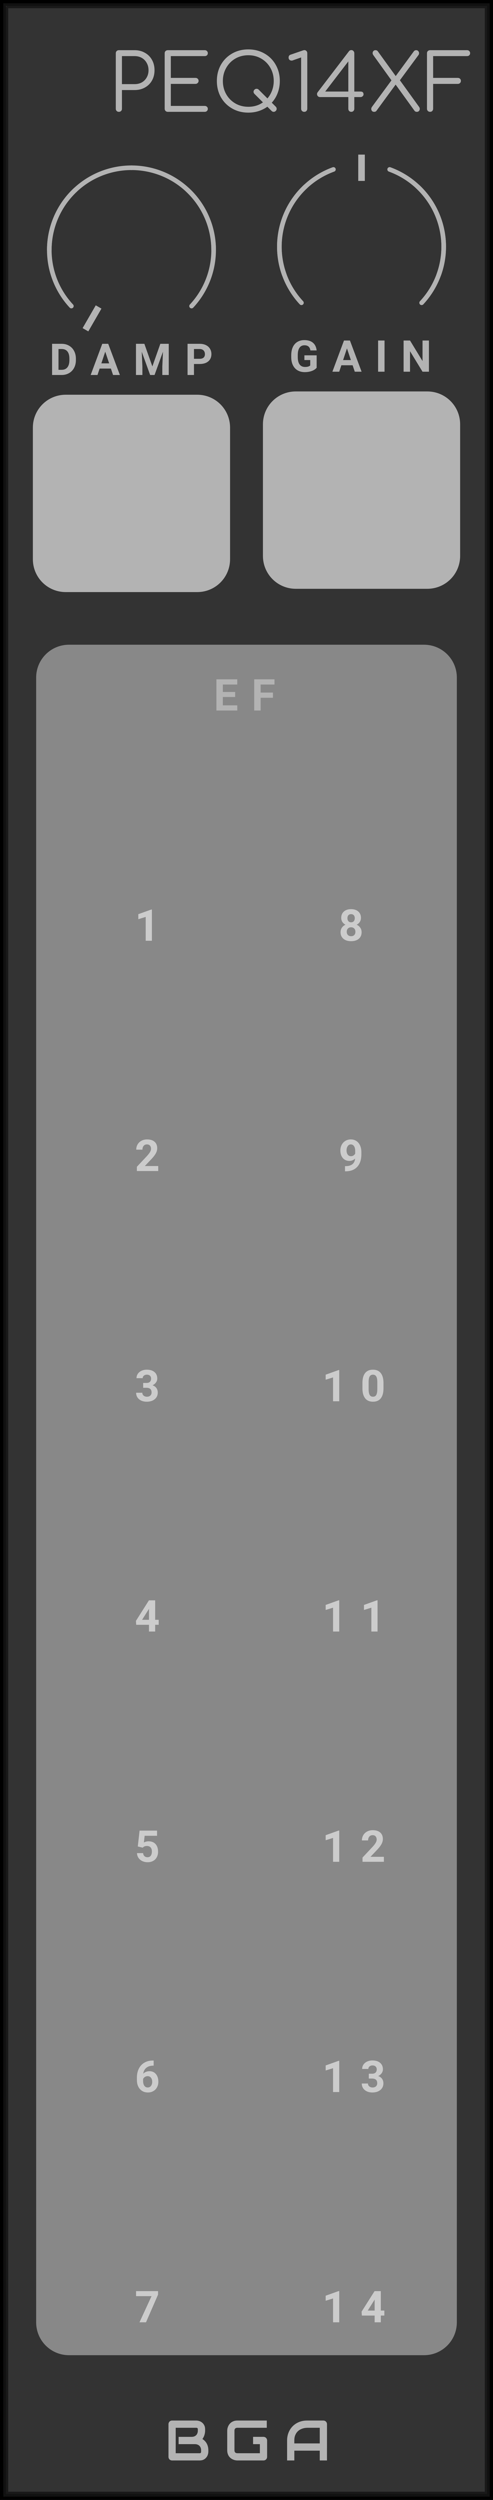 <?xml version="1.0" encoding="UTF-8" standalone="no"?>
<svg xmlns:dc="http://purl.org/dc/elements/1.1/" xmlns:cc="http://creativecommons.org/ns#" xmlns:rdf="http://www.w3.org/1999/02/22-rdf-syntax-ns#" xmlns:svg="http://www.w3.org/2000/svg" xmlns="http://www.w3.org/2000/svg" xmlns:sodipodi="http://sodipodi.sourceforge.net/DTD/sodipodi-0.dtd" xmlns:inkscape="http://www.inkscape.org/namespaces/inkscape" inkscape:version="1.0 (4035a4f, 2020-05-01)" sodipodi:docname="svg_render_PEQ14XF-lowcontrast-pp.svg" id="svg38349" viewBox="0 0 75.0 380.0" height="380.0" width="75.0" version="1.1">
  <defs id="defs38353"/>
  <sodipodi:namedview inkscape:current-layer="svg38349" inkscape:window-maximized="0" inkscape:window-y="23" inkscape:window-x="0" inkscape:cy="190" inkscape:cx="37.5" inkscape:zoom="1.7605263" showgrid="false" id="namedview38351" inkscape:window-height="480" inkscape:window-width="689" inkscape:pageshadow="2" inkscape:pageopacity="0" guidetolerance="10" gridtolerance="10" objecttolerance="10" borderopacity="1" bordercolor="#666666" pagecolor="#ffffff"/>
  
  <path class="module-background background-fill" d="M 0,0 H 75 V 380 H 0 Z" style="fill:#333333" id="rect38221"/>
  <path class="module-border-inner" d="M 1,1 H 74 V 379 H 1 V 1" style="fill:none;stroke:#191919;stroke-width:0.5" id="polyline38223"/>
  <path class="module-border-middle" d="m 0.5,0.5 h 74 v 379 H 0.5 V 0.5" style="fill:none;stroke:#111111;stroke-width:0.8" id="polyline38225"/>
  <path class="module-border-outer" d="M 0,0 H 75 V 380 H 0 V 0" style="fill:none;stroke:#000000;stroke-width:1" id="polyline38227"/>
  <g class="title" style="font-weight:normal;font-size:12px;font-family:Comfortaa, sans-serif;letter-spacing:0.1px;text-anchor:end;fill:#b3b3b3" id="text38229" transform="translate(72.0 17)" aria-label="PEQ14XF">
    <path id="path38500" style="font-weight:normal;font-size:12px;font-family:Comfortaa, sans-serif;letter-spacing:0.1px;text-anchor:end;fill:#b3b3b3" d="m -53.916,0 q -0.204,0 -0.336,-0.132 -0.132,-0.132 -0.132,-0.336 v -8.436 q 0,-0.204 0.132,-0.336 0.132,-0.132 0.336,-0.132 h 2.4 q 0.876,0 1.56,0.396 0.696,0.384 1.08,1.08 0.384,0.684 0.384,1.572 0,0.876 -0.384,1.56 -0.384,0.684 -1.08,1.068 -0.684,0.384 -1.56,0.384 h -1.932 v 2.844 q 0,0.204 -0.132,0.336 -0.132,0.132 -0.336,0.132 z m 2.4,-4.212 q 0.612,0 1.092,-0.264 0.48,-0.276 0.744,-0.756 0.276,-0.48 0.276,-1.092 0,-0.624 -0.276,-1.104 -0.264,-0.492 -0.744,-0.768 -0.48,-0.276 -1.092,-0.276 h -1.932 v 4.26 z"/>
    <path id="path38502" style="font-weight:normal;font-size:12px;font-family:Comfortaa, sans-serif;letter-spacing:0.1px;text-anchor:end;fill:#b3b3b3" d="m -46.48,0 q -0.192,0 -0.336,-0.132 -0.132,-0.144 -0.132,-0.336 v -8.436 q 0,-0.204 0.132,-0.336 0.144,-0.132 0.336,-0.132 h 5.628 q 0.204,0 0.336,0.132 0.132,0.132 0.132,0.324 0,0.192 -0.132,0.324 -0.132,0.12 -0.336,0.12 h -5.16 v 3.312 h 3.756 q 0.204,0 0.336,0.132 0.132,0.132 0.132,0.324 0,0.192 -0.144,0.324 -0.132,0.132 -0.324,0.132 h -3.756 V -0.9 h 5.16 q 0.204,0 0.336,0.132 0.132,0.12 0.132,0.312 0,0.192 -0.132,0.324 -0.132,0.132 -0.336,0.132 z"/>
    <path id="path38504" style="font-weight:normal;font-size:12px;font-family:Comfortaa, sans-serif;letter-spacing:0.1px;text-anchor:end;fill:#b3b3b3" d="m -30.044,-0.78 q 0.132,0.132 0.132,0.312 0,0.192 -0.132,0.324 -0.144,0.144 -0.324,0.144 -0.18,0 -0.324,-0.144 l -0.636,-0.636 q -0.6,0.432 -1.344,0.672 -0.732,0.228 -1.548,0.228 -1.368,0 -2.46,-0.624 -1.092,-0.624 -1.716,-1.716 -0.612,-1.104 -0.612,-2.472 0,-1.368 0.612,-2.46 0.624,-1.092 1.716,-1.716 1.092,-0.624 2.46,-0.624 1.356,0 2.448,0.624 1.104,0.624 1.716,1.716 0.624,1.092 0.624,2.46 0,0.972 -0.324,1.824 -0.312,0.84 -0.9,1.476 z m -4.176,0.012 q 1.272,0 2.22,-0.672 l -1.284,-1.284 q -0.144,-0.144 -0.144,-0.324 0,-0.18 0.144,-0.324 0.132,-0.132 0.312,-0.132 0.192,0 0.324,0.132 l 1.332,1.332 q 0.456,-0.528 0.708,-1.212 0.252,-0.684 0.252,-1.44 0,-1.092 -0.504,-1.98 -0.504,-0.9 -1.392,-1.416 -0.876,-0.516 -1.968,-0.516 -1.104,0 -1.992,0.516 -0.876,0.516 -1.38,1.416 -0.504,0.888 -0.504,1.98 0,1.104 0.504,2.004 0.504,0.888 1.38,1.404 0.888,0.516 1.992,0.516 z"/>
    <path id="path38506" style="font-weight:normal;font-size:12px;font-family:Comfortaa, sans-serif;letter-spacing:0.1px;text-anchor:end;fill:#b3b3b3" d="m -25.721,0 q -0.192,0 -0.336,-0.132 -0.132,-0.144 -0.132,-0.336 v -7.8 l -1.2,0.42 q -0.12,0.06 -0.24,0.06 -0.204,0 -0.336,-0.12 -0.132,-0.132 -0.132,-0.336 0,-0.348 0.3,-0.444 l 1.848,-0.636 q 0.18,-0.06 0.24,-0.06 0.192,0 0.324,0.132 0.132,0.132 0.132,0.336 v 8.448 q 0,0.192 -0.132,0.336 -0.132,0.132 -0.336,0.132 z"/>
    <path id="path38508" style="font-weight:normal;font-size:12px;font-family:Comfortaa, sans-serif;letter-spacing:0.1px;text-anchor:end;fill:#b3b3b3" d="m -17.15,-3.084 q 0.456,0 0.456,0.432 0,0.156 -0.144,0.288 -0.132,0.12 -0.312,0.12 h -0.948 v 1.776 q 0,0.192 -0.132,0.336 -0.132,0.132 -0.336,0.132 -0.192,0 -0.324,-0.132 -0.12,-0.132 -0.12,-0.336 v -1.776 h -4.296 q -0.204,0 -0.336,-0.132 -0.132,-0.144 -0.132,-0.324 0,-0.144 0.096,-0.276 l 4.752,-6.216 q 0.132,-0.192 0.384,-0.192 0.192,0 0.312,0.144 0.132,0.132 0.132,0.336 v 5.82 z m -1.86,0 v -4.584 l -3.516,4.584 z"/>
    <path id="path38510" style="font-weight:normal;font-size:12px;font-family:Comfortaa, sans-serif;letter-spacing:0.1px;text-anchor:end;fill:#b3b3b3" d="m -8.248,-0.756 q 0.108,0.144 0.108,0.3 0,0.192 -0.12,0.324 -0.12,0.132 -0.324,0.132 -0.24,0 -0.36,-0.168 l -2.868,-3.972 -2.928,3.996 q -0.12,0.144 -0.336,0.144 -0.204,0 -0.324,-0.12 -0.12,-0.132 -0.12,-0.312 0,-0.18 0.108,-0.324 l 2.964,-4.032 -2.772,-3.852 q -0.096,-0.156 -0.096,-0.288 0,-0.18 0.12,-0.312 0.12,-0.132 0.312,-0.132 0.24,0 0.36,0.168 l 2.724,3.768 2.76,-3.768 q 0.132,-0.168 0.36,-0.168 0.192,0 0.312,0.144 0.12,0.132 0.12,0.312 0,0.156 -0.084,0.276 l -2.832,3.84 z"/>
    <path id="path38512" style="font-weight:normal;font-size:12px;font-family:Comfortaa, sans-serif;letter-spacing:0.1px;text-anchor:end;fill:#b3b3b3" d="m -6.576,0 q -0.192,0 -0.336,-0.132 -0.132,-0.144 -0.132,-0.336 v -8.436 q 0,-0.204 0.132,-0.336 0.144,-0.132 0.336,-0.132 h 5.628 q 0.204,0 0.336,0.132 0.132,0.132 0.132,0.324 0,0.192 -0.132,0.324 -0.132,0.12 -0.336,0.12 H -6.108 v 3.312 h 3.756 q 0.204,0 0.336,0.132 0.132,0.12 0.132,0.324 0,0.192 -0.132,0.324 -0.132,0.132 -0.336,0.132 h -3.756 v 3.78 q 0,0.192 -0.132,0.336 -0.132,0.132 -0.336,0.132 z"/>
  </g>
  <g class="brand" style="font-weight:bold;font-size:8.667px;font-family:Audiowide, sans-serif;letter-spacing:2px;fill:#b3b3b3" id="text38231" aria-label="BGA">
    <path id="path38493" style="font-weight:bold;font-size:8.667px;font-family:Audiowide, sans-serif;letter-spacing:2px;fill:#b3b3b3" d="m 31.695,372.667 q 0,0.203 -0.072,0.436 -0.068,0.233 -0.229,0.432 -0.157,0.199 -0.41,0.334 Q 30.73,374 30.362,374 h -4.177 q -0.118,0 -0.22,-0.042 -0.102,-0.042 -0.178,-0.114 -0.072,-0.076 -0.114,-0.178 -0.042,-0.102 -0.042,-0.22 V 368.486 q 0,-0.114 0.042,-0.216 0.042,-0.102 0.114,-0.178 0.076,-0.076 0.178,-0.118 0.102,-0.042 0.22,-0.042 h 3.682 q 0.203,0 0.436,0.072 0.233,0.072 0.432,0.233 0.203,0.157 0.334,0.41 0.135,0.254 0.135,0.622 v 0.207 q 0,0.292 -0.097,0.631 -0.097,0.334 -0.313,0.635 0.186,0.114 0.347,0.275 0.165,0.161 0.288,0.372 0.123,0.212 0.195,0.478 0.072,0.267 0.072,0.588 z m -1.1,-0.212 q 0,-0.216 -0.068,-0.385 -0.068,-0.173 -0.19,-0.296 -0.123,-0.123 -0.296,-0.186 -0.174,-0.068 -0.389,-0.068 h -2.48 v -1.109 H 29.156 q 0.216,0 0.389,-0.064 0.174,-0.068 0.296,-0.19 0.123,-0.123 0.186,-0.292 0.068,-0.173 0.068,-0.389 v -0.207 q 0,-0.237 -0.229,-0.237 h -3.136 v 3.868 h 3.631 q 0.03,0 0.072,-0.004 0.042,-0.004 0.076,-0.025 0.034,-0.021 0.059,-0.072 0.025,-0.051 0.025,-0.14 z"/>
    <path id="path38495" style="font-weight:bold;font-size:8.667px;font-family:Audiowide, sans-serif;letter-spacing:2px;fill:#b3b3b3" d="m 40.635,373.446 q 0,0.118 -0.042,0.22 -0.042,0.102 -0.118,0.178 -0.072,0.072 -0.174,0.114 Q 40.199,374 40.08,374 h -3.969 q -0.152,0 -0.33,-0.034 -0.174,-0.038 -0.347,-0.114 -0.169,-0.076 -0.326,-0.195 -0.157,-0.123 -0.279,-0.292 -0.118,-0.173 -0.19,-0.398 -0.072,-0.229 -0.072,-0.512 v -2.979 q 0,-0.152 0.034,-0.326 0.038,-0.178 0.114,-0.347 0.076,-0.173 0.199,-0.33 0.123,-0.157 0.292,-0.275 0.174,-0.123 0.398,-0.195 0.224,-0.072 0.508,-0.072 h 4.473 v 1.1 h -4.473 q -0.216,0 -0.33,0.114 -0.114,0.114 -0.114,0.339 v 2.971 q 0,0.212 0.114,0.33 0.118,0.114 0.33,0.114 h 3.424 v -1.38 h -2.928 v -1.109 h 3.474 q 0.118,0 0.22,0.047 0.102,0.042 0.174,0.118 0.076,0.076 0.118,0.178 0.042,0.097 0.042,0.212 z"/>
    <path id="path38497" style="font-weight:bold;font-size:8.667px;font-family:Audiowide, sans-serif;letter-spacing:2px;fill:#b3b3b3" d="m 49.744,374 h -1.1 v -1.49 h -3.868 V 374 h -1.1 v -3.034 q 0,-0.664 0.229,-1.223 0.229,-0.559 0.635,-0.961 0.406,-0.402 0.961,-0.626 0.554,-0.224 1.21,-0.224 h 2.48 q 0.114,0 0.216,0.042 0.102,0.042 0.178,0.118 0.076,0.076 0.118,0.178 0.042,0.102 0.042,0.216 z m -4.968,-2.59 h 3.868 v -2.378 h -1.934 q -0.051,0 -0.216,0.017 -0.161,0.013 -0.377,0.072 -0.212,0.059 -0.449,0.182 -0.237,0.123 -0.436,0.339 -0.199,0.216 -0.33,0.542 -0.127,0.322 -0.127,0.783 z"/>
  </g>
  <path class="background-fill" d="m 36.5,370 h 2 v 2 h -2 z" style="fill:#333333" id="rect38233"/>
  <g transform="translate(12,30)" id="g38237"/>
  <g transform="translate(0,18)" id="g38251">
    <g transform="translate(20,20)" id="g38249">
      <path d="M 0,0 H 4" style="stroke:#b3b3b3;stroke-width:1" transform="rotate(120,-5,2.887)" id="polyline38239"/>
      <path d="M 0,-12.5 A 12.5,12.5 0 0 1 12.5,0" stroke-width="0.7" stroke-linecap="round" stroke="#b3b3b3" fill="none" id="path38241"/>
      <path d="M 0,-12.5 A 12.5,12.5 0 0 1 12.5,0" stroke-width="0.7" stroke-linecap="round" stroke="#b3b3b3" fill="none" transform="rotate(43)" id="path38243"/>
      <path d="M 0,-12.5 A 12.5,12.5 0 0 0 -12.5,0" stroke-width="0.7" stroke-linecap="round" stroke="#b3b3b3" fill="none" id="path38245"/>
      <path d="M 0,-12.5 A 12.5,12.5 0 0 0 -12.5,0" stroke-width="0.7" stroke-linecap="round" stroke="#b3b3b3" fill="none" transform="rotate(-43)" id="path38247"/>
    </g>
  </g>
  <g style="font-weight:bold;font-size:6.667px;font-family:Roboto, sans-serif;letter-spacing:2px;fill:#b3b3b3" id="text38253" aria-label="DAMP">
    <path id="path38482" style="font-weight:bold;font-size:6.667px;font-family:Roboto, sans-serif;letter-spacing:2px;fill:#b3b3b3" d="m 7.923,57 v -4.74 h 1.458 q 0.625,0 1.117,0.283 0.495,0.28 0.771,0.801 0.277,0.518 0.277,1.178 v 0.218 q 0,0.661 -0.273,1.175 -0.27,0.514 -0.765,0.798 Q 10.013,56.997 9.391,57 Z m 0.977,-3.949 v 3.164 h 0.472 q 0.573,0 0.876,-0.374 0.303,-0.374 0.309,-1.071 V 54.52 q 0,-0.723 -0.299,-1.094 -0.299,-0.374 -0.876,-0.374 z"/>
    <path id="path38484" style="font-weight:bold;font-size:6.667px;font-family:Roboto, sans-serif;letter-spacing:2px;fill:#b3b3b3" d="m 16.87,56.023 h -1.712 L 14.832,57 h -1.038 l 1.764,-4.74 h 0.905 L 18.237,57 h -1.038 z m -1.449,-0.791 h 1.185 L 16.01,53.458 Z"/>
    <path id="path38486" style="font-weight:bold;font-size:6.667px;font-family:Roboto, sans-serif;letter-spacing:2px;fill:#b3b3b3" d="m 21.962,52.26 1.217,3.438 1.211,-3.438 h 1.283 V 57 H 24.693 V 55.704 L 24.791,53.468 23.512,57 h -0.671 l -1.276,-3.529 0.098,2.233 V 57 h -0.977 v -4.74 z"/>
    <path id="path38488" style="font-weight:bold;font-size:6.667px;font-family:Roboto, sans-serif;letter-spacing:2px;fill:#b3b3b3" d="M 29.509,55.33 V 57 H 28.533 v -4.74 h 1.849 q 0.534,0 0.938,0.195 0.407,0.195 0.625,0.557 0.218,0.358 0.218,0.817 0,0.697 -0.479,1.1 -0.475,0.4 -1.318,0.4 z m 0,-0.791 h 0.872 q 0.387,0 0.589,-0.182 0.205,-0.182 0.205,-0.521 0,-0.348 -0.205,-0.563 -0.205,-0.215 -0.566,-0.221 h -0.895 z"/>
  </g>
  <path class="input-background" d="m 10,60 h 20 c 2.77,0 5,2.23 5,5 v 20 c 0,2.77 -2.23,5 -5,5 H 10 C 7.23,90 5,87.77 5,85 V 65 c 0,-2.77 2.23,-5 5,-5 z" style="fill:#b3b3b3" id="rect38255"/>
  <g transform="translate(8,63)" id="g38257"/>
  <g transform="translate(47,29.5)" id="g38261"/>
  <g transform="translate(35,17.5)" id="g38275">
    <g transform="translate(20,20)" id="g38273">
      <path d="M 0,0 H 4" style="stroke:#b3b3b3;stroke-width:1" transform="rotate(-90,-5,-5)" id="polyline38263"/>
      <path d="M 0,-12.5 A 12.5,12.5 0 0 1 12.5,0" stroke-width="0.7" stroke-linecap="round" stroke="#b3b3b3" fill="none" transform="rotate(20)" id="path38265"/>
      <path d="M 0,-12.5 A 12.5,12.5 0 0 1 12.5,0" stroke-width="0.7" stroke-linecap="round" stroke="#b3b3b3" fill="none" transform="rotate(43)" id="path38267"/>
      <path d="M 0,-12.5 A 12.5,12.5 0 0 0 -12.5,0" stroke-width="0.7" stroke-linecap="round" stroke="#b3b3b3" fill="none" transform="rotate(-20)" id="path38269"/>
      <path d="M 0,-12.5 A 12.5,12.5 0 0 0 -12.5,0" stroke-width="0.7" stroke-linecap="round" stroke="#b3b3b3" fill="none" transform="rotate(-43)" id="path38271"/>
    </g>
  </g>
  <g style="font-weight:bold;font-size:6.667px;font-family:Roboto, sans-serif;letter-spacing:2px;fill:#b3b3b3" id="text38277" aria-label="GAIN">
    <path id="path38471" style="font-weight:bold;font-size:6.667px;font-family:Roboto, sans-serif;letter-spacing:2px;fill:#b3b3b3" d="m 48.173,55.901 q -0.264,0.316 -0.745,0.492 -0.482,0.173 -1.068,0.173 -0.615,0 -1.081,-0.267 -0.462,-0.27 -0.716,-0.781 Q 44.312,55.006 44.306,54.316 v -0.322 q 0,-0.71 0.238,-1.227 0.241,-0.521 0.69,-0.794 0.452,-0.277 1.058,-0.277 0.843,0 1.318,0.404 0.475,0.4 0.563,1.169 h -0.951 q -0.065,-0.407 -0.29,-0.596 -0.221,-0.189 -0.612,-0.189 -0.498,0 -0.758,0.374 -0.26,0.374 -0.264,1.113 v 0.303 q 0,0.745 0.283,1.126 0.283,0.381 0.83,0.381 0.55,0 0.785,-0.234 v -0.817 h -0.889 v -0.719 h 1.865 z"/>
    <path id="path38473" style="font-weight:bold;font-size:6.667px;font-family:Roboto, sans-serif;letter-spacing:2px;fill:#b3b3b3" d="M 53.643,55.523 H 51.931 L 51.605,56.5 h -1.038 l 1.764,-4.74 h 0.905 L 55.01,56.5 h -1.038 z m -1.449,-0.791 h 1.185 l -0.596,-1.774 z"/>
    <path id="path38475" style="font-weight:bold;font-size:6.667px;font-family:Roboto, sans-serif;letter-spacing:2px;fill:#b3b3b3" d="m 58.498,56.5 h -0.977 v -4.74 h 0.977 z"/>
    <path id="path38477" style="font-weight:bold;font-size:6.667px;font-family:Roboto, sans-serif;letter-spacing:2px;fill:#b3b3b3" d="M 65.254,56.5 H 64.277 L 62.376,53.382 V 56.5 h -0.977 v -4.74 h 0.977 l 1.904,3.125 v -3.125 h 0.973 z"/>
  </g>
  <path class="input-background" d="m 45,59.5 h 20 c 2.77,0 5,2.23 5,5 v 20 c 0,2.77 -2.23,5 -5,5 H 45 c -2.77,0 -5,-2.23 -5,-5 v -20 c 0,-2.77 2.23,-5 5,-5 z" style="fill:#b3b3b3" id="rect38279"/>
  <g transform="translate(43,62.5)" id="g38281"/>
  <path class="output-background" d="m 10.5,98 h 54 c 2.77,0 5,2.23 5,5 v 250 c 0,2.77 -2.23,5 -5,5 h -54 c -2.77,0 -5,-2.23 -5,-5 V 103 c 0,-2.77 2.23,-5 5,-5 z" style="fill:#888888" id="rect38285"/>
  <g style="font-weight:bold;font-size:6.667px;font-family:Roboto, sans-serif;letter-spacing:2px;fill:#b3b3b3" id="text38287" aria-label="EF">
    <path id="path38464" style="font-weight:bold;font-size:6.667px;font-family:Roboto, sans-serif;letter-spacing:2px;fill:#b3b3b3" d="M 35.775,105.946 H 33.9 v 1.27 h 2.201 V 108 h -3.177 v -4.74 h 3.171 v 0.791 H 33.9 v 1.13 h 1.875 z"/>
    <path id="path38466" style="font-weight:bold;font-size:6.667px;font-family:Roboto, sans-serif;letter-spacing:2px;fill:#b3b3b3" d="M 41.525,106.063 H 39.65 V 108 h -0.977 v -4.74 h 3.086 v 0.791 h -2.109 v 1.224 h 1.875 z"/>
  </g>
  <g transform="translate(10.5,111)" id="g38289"/>
  <g class="output-label" style="font-weight:bold;font-size:6.667px;font-family:Roboto, sans-serif;letter-spacing:2px;fill:#cccccc" id="text38291" aria-label="1">
    <path id="path38461" style="font-weight:bold;font-size:6.667px;font-family:Roboto, sans-serif;letter-spacing:2px;fill:#cccccc" d="m 23.107,143 h -0.941 v -3.626 l -1.123,0.348 v -0.765 l 1.963,-0.703 h 0.101 z"/>
  </g>
  <g transform="translate(10.5,146)" id="g38293"/>
  <g class="output-label" style="font-weight:bold;font-size:6.667px;font-family:Roboto, sans-serif;letter-spacing:2px;fill:#cccccc" id="text38295" aria-label="2">
    <path id="path38458" style="font-weight:bold;font-size:6.667px;font-family:Roboto, sans-serif;letter-spacing:2px;fill:#cccccc" d="m 24.071,178 h -3.249 v -0.645 l 1.533,-1.634 q 0.316,-0.345 0.465,-0.602 0.153,-0.257 0.153,-0.488 0,-0.316 -0.16,-0.495 -0.16,-0.182 -0.456,-0.182 -0.319,0 -0.505,0.221 -0.182,0.218 -0.182,0.576 h -0.944 q 0,-0.433 0.205,-0.791 0.208,-0.358 0.586,-0.56 0.378,-0.205 0.856,-0.205 0.732,0 1.136,0.352 0.407,0.352 0.407,0.993 0,0.352 -0.182,0.716 -0.182,0.365 -0.625,0.85 l -1.077,1.136 h 2.038 z"/>
  </g>
  <g transform="translate(10.5,181)" id="g38297"/>
  <g class="output-label" style="font-weight:bold;font-size:6.667px;font-family:Roboto, sans-serif;letter-spacing:2px;fill:#cccccc" id="text38299" aria-label="3">
    <path id="path38455" style="font-weight:bold;font-size:6.667px;font-family:Roboto, sans-serif;letter-spacing:2px;fill:#cccccc" d="M 21.779,210.214 H 22.281 q 0.358,0 0.531,-0.179 0.173,-0.179 0.173,-0.475 0,-0.286 -0.173,-0.446 -0.169,-0.16 -0.469,-0.16 -0.27,0 -0.452,0.15 -0.182,0.146 -0.182,0.384 h -0.941 q 0,-0.371 0.199,-0.664 0.202,-0.296 0.56,-0.462 0.361,-0.166 0.794,-0.166 0.752,0 1.178,0.361 0.426,0.358 0.426,0.99 0,0.326 -0.199,0.599 -0.199,0.273 -0.521,0.42 0.4,0.143 0.596,0.43 0.199,0.286 0.199,0.677 0,0.632 -0.462,1.012 -0.459,0.381 -1.217,0.381 -0.71,0 -1.162,-0.374 -0.449,-0.374 -0.449,-0.99 h 0.941 q 0,0.267 0.199,0.436 0.202,0.169 0.495,0.169 0.335,0 0.524,-0.176 0.192,-0.179 0.192,-0.472 0,-0.71 -0.781,-0.71 h -0.498 z"/>
  </g>
  <g transform="translate(10.5,216)" id="g38301"/>
  <g class="output-label" style="font-weight:bold;font-size:6.667px;font-family:Roboto, sans-serif;letter-spacing:2px;fill:#cccccc" id="text38303" aria-label="4">
    <path id="path38452" style="font-weight:bold;font-size:6.667px;font-family:Roboto, sans-serif;letter-spacing:2px;fill:#cccccc" d="m 23.605,246.216 h 0.537 v 0.758 H 23.605 V 248 h -0.941 v -1.025 h -1.943 l -0.042,-0.592 1.976,-3.122 h 0.951 z m -1.989,0 h 1.048 v -1.673 l -0.062,0.107 z"/>
  </g>
  <g transform="translate(10.5,251)" id="g38305"/>
  <g class="output-label" style="font-weight:bold;font-size:6.667px;font-family:Roboto, sans-serif;letter-spacing:2px;fill:#cccccc" id="text38307" aria-label="5">
    <path id="path38449" style="font-weight:bold;font-size:6.667px;font-family:Roboto, sans-serif;letter-spacing:2px;fill:#cccccc" d="m 20.962,280.669 0.273,-2.409 h 2.656 v 0.785 h -1.885 l -0.117,1.019 q 0.335,-0.179 0.713,-0.179 0.677,0 1.061,0.42 0.384,0.42 0.384,1.175 0,0.459 -0.195,0.824 -0.192,0.361 -0.553,0.563 -0.361,0.199 -0.853,0.199 -0.43,0 -0.798,-0.173 -0.368,-0.176 -0.583,-0.492 -0.212,-0.316 -0.225,-0.719 h 0.931 q 0.029,0.296 0.205,0.462 0.179,0.163 0.465,0.163 0.319,0 0.492,-0.228 0.173,-0.231 0.173,-0.651 0,-0.404 -0.199,-0.618 -0.199,-0.215 -0.563,-0.215 -0.335,0 -0.544,0.176 l -0.091,0.085 z"/>
  </g>
  <g transform="translate(10.5,286)" id="g38309"/>
  <g class="output-label" style="font-weight:bold;font-size:6.667px;font-family:Roboto, sans-serif;letter-spacing:2px;fill:#cccccc" id="text38311" aria-label="6">
    <path id="path38446" style="font-weight:bold;font-size:6.667px;font-family:Roboto, sans-serif;letter-spacing:2px;fill:#cccccc" d="m 23.374,313.212 v 0.775 h -0.091 q -0.638,0.01 -1.029,0.332 -0.387,0.322 -0.465,0.895 0.378,-0.384 0.954,-0.384 0.618,0 0.983,0.443 0.365,0.443 0.365,1.165 0,0.462 -0.202,0.837 -0.199,0.374 -0.566,0.583 -0.365,0.208 -0.827,0.208 -0.749,0 -1.211,-0.521 -0.459,-0.521 -0.459,-1.39 v -0.339 q 0,-0.771 0.29,-1.361 0.293,-0.592 0.837,-0.915 0.547,-0.326 1.266,-0.329 z m -0.918,2.373 q -0.228,0 -0.413,0.12 -0.186,0.117 -0.273,0.312 v 0.286 q 0,0.472 0.186,0.739 0.186,0.264 0.521,0.264 0.303,0 0.488,-0.238 0.189,-0.241 0.189,-0.622 0,-0.387 -0.189,-0.625 -0.189,-0.238 -0.508,-0.238 z"/>
  </g>
  <g transform="translate(10.5,321)" id="g38313"/>
  <g class="output-label" style="font-weight:bold;font-size:6.667px;font-family:Roboto, sans-serif;letter-spacing:2px;fill:#cccccc" id="text38315" aria-label="7">
    <path id="path38443" style="font-weight:bold;font-size:6.667px;font-family:Roboto, sans-serif;letter-spacing:2px;fill:#cccccc" d="M 24.045,348.788 22.212,353 h -0.993 l 1.836,-3.978 h -2.357 v -0.762 h 3.346 z"/>
  </g>
  <g transform="translate(36.5,108)" id="g38345">
    <g transform="translate(5,3)" id="g38317"/>
    <g class="output-label" style="font-weight:bold;font-size:6.667px;font-family:Roboto, sans-serif;letter-spacing:2px;fill:#cccccc" id="text38319" transform="translate(15,35)" aria-label="8">
      <path id="path38412" style="font-weight:bold;font-size:6.667px;font-family:Roboto, sans-serif;letter-spacing:2px;fill:#cccccc" d="m 3.411,-3.48 q 0,0.345 -0.173,0.612 -0.173,0.267 -0.475,0.426 0.345,0.166 0.547,0.459 0.202,0.29 0.202,0.684 0,0.632 -0.43,0.999 -0.43,0.365 -1.169,0.365 -0.739,0 -1.172,-0.368 -0.433,-0.368 -0.433,-0.996 0,-0.394 0.202,-0.687 Q 0.713,-2.279 1.055,-2.441 0.752,-2.601 0.579,-2.868 0.41,-3.135 0.41,-3.48 q 0,-0.605 0.404,-0.964 0.404,-0.361 1.097,-0.361 0.69,0 1.094,0.358 0.407,0.355 0.407,0.967 z m -0.843,2.113 q 0,-0.309 -0.179,-0.495 Q 2.21,-2.048 1.908,-2.048 q -0.299,0 -0.479,0.186 -0.179,0.182 -0.179,0.495 0,0.303 0.176,0.488 0.176,0.186 0.488,0.186 0.306,0 0.479,-0.179 0.176,-0.179 0.176,-0.495 z m -0.098,-2.067 q 0,-0.277 -0.146,-0.443 -0.146,-0.169 -0.413,-0.169 -0.264,0 -0.41,0.163 -0.146,0.163 -0.146,0.449 0,0.283 0.146,0.456 0.146,0.173 0.413,0.173 0.267,0 0.41,-0.173 0.146,-0.173 0.146,-0.456 z"/>
    </g>
    <g transform="translate(5,38)" id="g38321"/>
    <g class="output-label" style="font-weight:bold;font-size:6.667px;font-family:Roboto, sans-serif;letter-spacing:2px;fill:#cccccc" id="text38323" transform="translate(15,70)" aria-label="9">
      <path id="path38415" style="font-weight:bold;font-size:6.667px;font-family:Roboto, sans-serif;letter-spacing:2px;fill:#cccccc" d="m 2.523,-1.895 q -0.368,0.361 -0.859,0.361 -0.628,0 -1.006,-0.43 -0.378,-0.433 -0.378,-1.165 0,-0.465 0.202,-0.853 0.205,-0.391 0.57,-0.605 0.365,-0.218 0.82,-0.218 0.469,0 0.833,0.234 0.365,0.234 0.566,0.674 0.202,0.439 0.205,1.006 v 0.348 q 0,1.185 -0.589,1.862 -0.589,0.677 -1.67,0.723 l -0.231,0.003 v -0.785 l 0.208,-0.003 q 1.227,-0.055 1.328,-1.152 z m -0.628,-0.358 q 0.228,0 0.391,-0.117 0.166,-0.117 0.251,-0.283 V -3.04 q 0,-0.479 -0.182,-0.742 -0.182,-0.264 -0.488,-0.264 -0.283,0 -0.465,0.26 -0.182,0.257 -0.182,0.648 0,0.387 0.176,0.638 0.179,0.247 0.501,0.247 z"/>
    </g>
    <g transform="translate(5,73)" id="g38325"/>
    <g class="output-label" style="font-weight:bold;font-size:6.667px;font-family:Roboto, sans-serif;letter-spacing:2px;fill:#cccccc" id="text38327" transform="translate(12.5,105)" aria-label="10">
      <path id="path38418" style="font-weight:bold;font-size:6.667px;font-family:Roboto, sans-serif;letter-spacing:2px;fill:#cccccc" d="M 2.607,0 H 1.667 V -3.626 L 0.544,-3.278 V -4.043 L 2.507,-4.746 h 0.101 z"/>
      <path id="path38420" style="font-weight:bold;font-size:6.667px;font-family:Roboto, sans-serif;letter-spacing:2px;fill:#cccccc" d="m 9.34,-1.96 q 0,0.983 -0.407,1.504 -0.407,0.521 -1.191,0.521 -0.775,0 -1.185,-0.511 Q 6.147,-0.957 6.137,-1.911 v -0.872 q 0,-0.993 0.41,-1.507 0.413,-0.514 1.188,-0.514 0.775,0 1.185,0.511 0.41,0.508 0.42,1.462 z M 8.4,-2.917 q 0,-0.589 -0.163,-0.856 -0.16,-0.27 -0.501,-0.27 -0.332,0 -0.492,0.257 -0.156,0.254 -0.166,0.798 v 1.152 q 0,0.579 0.156,0.863 0.16,0.28 0.508,0.28 0.345,0 0.498,-0.27 0.153,-0.27 0.16,-0.827 z"/>
    </g>
    <g transform="translate(5,108)" id="g38329"/>
    <g class="output-label" style="font-weight:bold;font-size:6.667px;font-family:Roboto, sans-serif;letter-spacing:2px;fill:#cccccc" id="text38331" transform="translate(12.5,140)" aria-label="11">
      <path id="path38423" style="font-weight:bold;font-size:6.667px;font-family:Roboto, sans-serif;letter-spacing:2px;fill:#cccccc" d="M 2.607,0 H 1.667 V -3.626 L 0.544,-3.278 V -4.043 L 2.507,-4.746 h 0.101 z"/>
      <path id="path38425" style="font-weight:bold;font-size:6.667px;font-family:Roboto, sans-serif;letter-spacing:2px;fill:#cccccc" d="M 8.436,0 H 7.495 V -3.626 L 6.372,-3.278 V -4.043 L 8.335,-4.746 H 8.436 Z"/>
    </g>
    <g transform="translate(5,143)" id="g38333"/>
    <g class="output-label" style="font-weight:bold;font-size:6.667px;font-family:Roboto, sans-serif;letter-spacing:2px;fill:#cccccc" id="text38335" transform="translate(12.5,175)" aria-label="12">
      <path id="path38428" style="font-weight:bold;font-size:6.667px;font-family:Roboto, sans-serif;letter-spacing:2px;fill:#cccccc" d="M 2.607,0 H 1.667 V -3.626 L 0.544,-3.278 V -4.043 L 2.507,-4.746 h 0.101 z"/>
      <path id="path38430" style="font-weight:bold;font-size:6.667px;font-family:Roboto, sans-serif;letter-spacing:2px;fill:#cccccc" d="M 9.399,0 H 6.15 V -0.645 L 7.684,-2.279 q 0.316,-0.345 0.465,-0.602 0.153,-0.257 0.153,-0.488 0,-0.316 -0.16,-0.495 -0.16,-0.182 -0.456,-0.182 -0.319,0 -0.505,0.221 -0.182,0.218 -0.182,0.576 H 6.056 q 0,-0.433 0.205,-0.791 0.208,-0.358 0.586,-0.56 0.378,-0.205 0.856,-0.205 0.732,0 1.136,0.352 0.407,0.352 0.407,0.993 0,0.352 -0.182,0.716 -0.182,0.365 -0.625,0.85 l -1.077,1.136 h 2.038 z"/>
    </g>
    <g transform="translate(5,178)" id="g38337"/>
    <g class="output-label" style="font-weight:bold;font-size:6.667px;font-family:Roboto, sans-serif;letter-spacing:2px;fill:#cccccc" id="text38339" transform="translate(12.5,210)" aria-label="13">
      <path id="path38433" style="font-weight:bold;font-size:6.667px;font-family:Roboto, sans-serif;letter-spacing:2px;fill:#cccccc" d="M 2.607,0 H 1.667 V -3.626 L 0.544,-3.278 V -4.043 L 2.507,-4.746 h 0.101 z"/>
      <path id="path38435" style="font-weight:bold;font-size:6.667px;font-family:Roboto, sans-serif;letter-spacing:2px;fill:#cccccc" d="m 7.107,-2.786 h 0.501 q 0.358,0 0.531,-0.179 0.173,-0.179 0.173,-0.475 0,-0.286 -0.173,-0.446 -0.169,-0.16 -0.469,-0.16 -0.27,0 -0.452,0.15 -0.182,0.146 -0.182,0.384 H 6.095 q 0,-0.371 0.199,-0.664 0.202,-0.296 0.56,-0.462 0.361,-0.166 0.794,-0.166 0.752,0 1.178,0.361 0.426,0.358 0.426,0.99 0,0.326 -0.199,0.599 -0.199,0.273 -0.521,0.42 0.4,0.143 0.596,0.43 0.199,0.286 0.199,0.677 0,0.632 -0.462,1.012 -0.459,0.381 -1.217,0.381 -0.71,0 -1.162,-0.374 -0.449,-0.374 -0.449,-0.99 H 6.977 q 0,0.267 0.199,0.436 0.202,0.169 0.495,0.169 0.335,0 0.524,-0.176 0.192,-0.179 0.192,-0.472 0,-0.71 -0.781,-0.71 H 7.107 Z"/>
    </g>
    <g transform="translate(5,213)" id="g38341"/>
    <g class="output-label" style="font-weight:bold;font-size:6.667px;font-family:Roboto, sans-serif;letter-spacing:2px;fill:#cccccc" id="text38343" transform="translate(12.5,245)" aria-label="14">
      <path id="path38438" style="font-weight:bold;font-size:6.667px;font-family:Roboto, sans-serif;letter-spacing:2px;fill:#cccccc" d="M 2.607,0 H 1.667 V -3.626 L 0.544,-3.278 V -4.043 L 2.507,-4.746 h 0.101 z"/>
      <path id="path38440" style="font-weight:bold;font-size:6.667px;font-family:Roboto, sans-serif;letter-spacing:2px;fill:#cccccc" d="m 8.934,-1.784 h 0.537 v 0.758 H 8.934 V 0 H 7.993 V -1.025 H 6.049 l -0.042,-0.592 1.976,-3.122 h 0.951 z m -1.989,0 h 1.048 v -1.673 l -0.062,0.107 z"/>
    </g>
  </g>
</svg>
